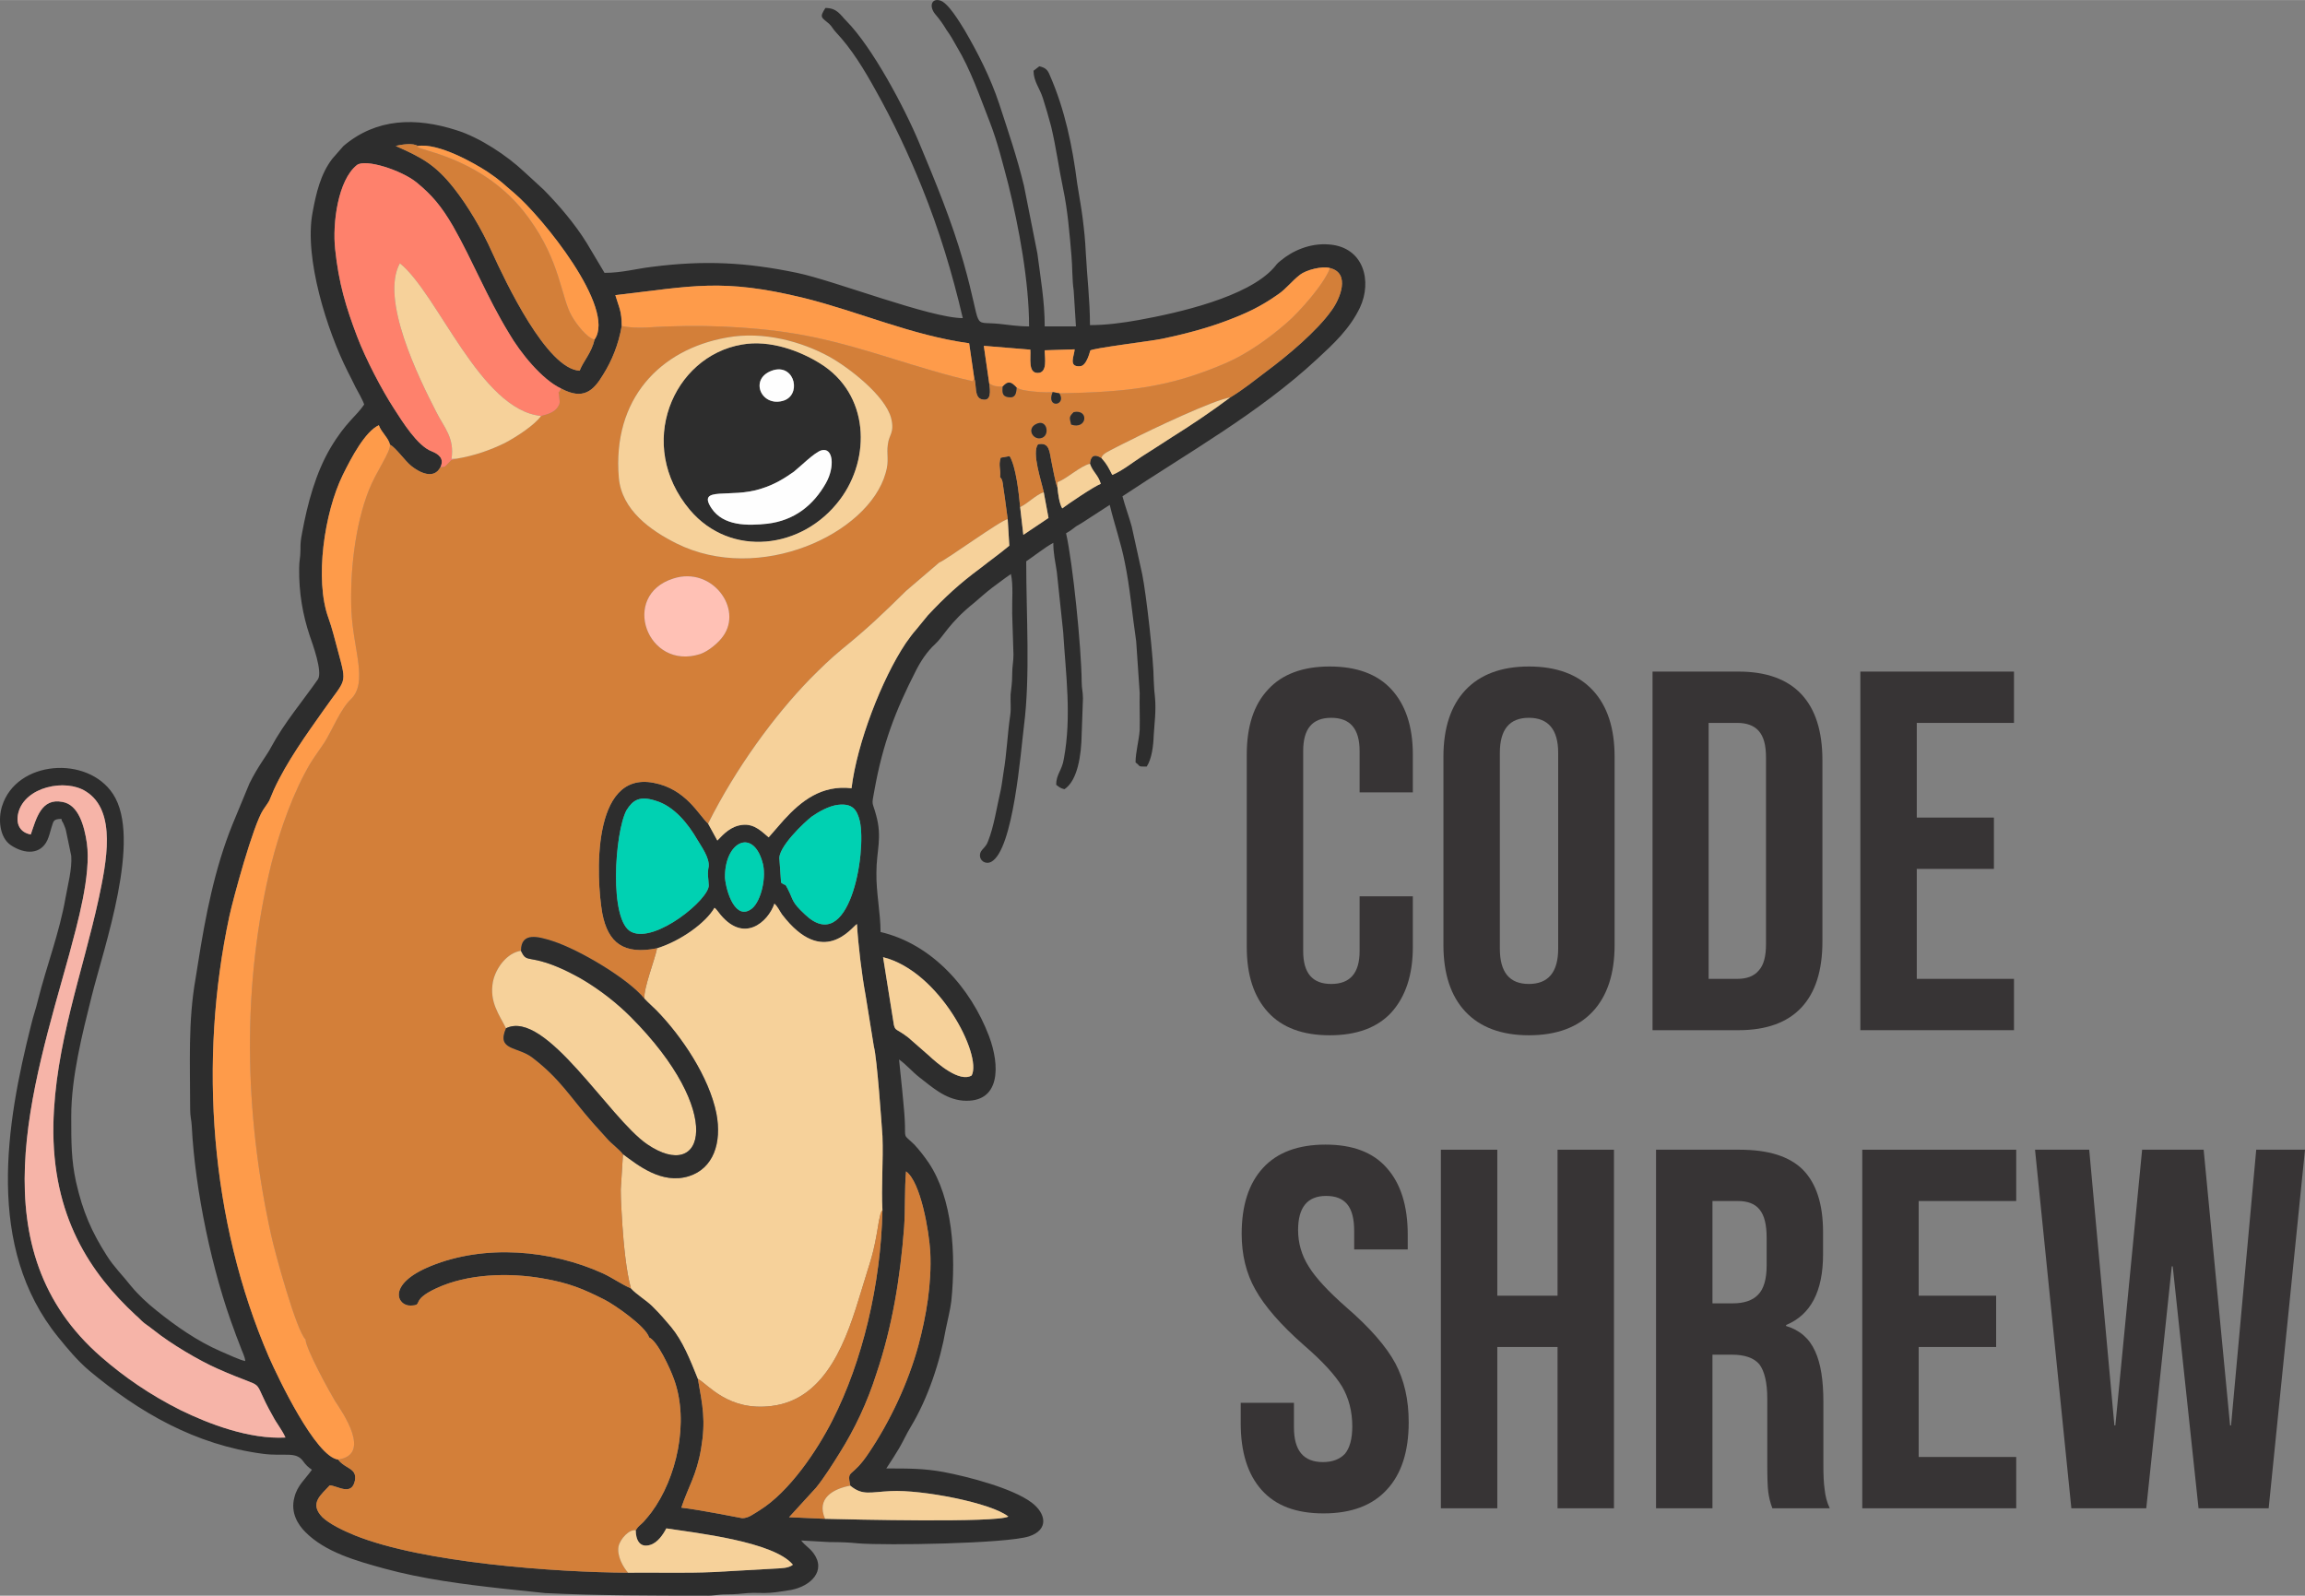 <?xml version="1.0" encoding="UTF-8" standalone="no"?>
<!-- Creator: CorelDRAW X7 -->

<svg
   xmlns:dc="http://purl.org/dc/elements/1.1/"
   xmlns:cc="http://creativecommons.org/ns#"
   xmlns:rdf="http://www.w3.org/1999/02/22-rdf-syntax-ns#"
   xmlns:svg="http://www.w3.org/2000/svg"
   xmlns="http://www.w3.org/2000/svg"
   xmlns:sodipodi="http://sodipodi.sourceforge.net/DTD/sodipodi-0.dtd"
   xmlns:inkscape="http://www.inkscape.org/namespaces/inkscape"
   xml:space="preserve"
   width="7.231in"
   height="5.006in"
   version="1.1"
   style="clip-rule:evenodd;fill-rule:evenodd;image-rendering:optimizeQuality;shape-rendering:geometricPrecision;text-rendering:geometricPrecision"
   viewBox="0 0 7231.525 5005.88"
   id="svg2"
   inkscape:version="0.91 r13725"
   sodipodi:docname="logo2.svg"><rect x="0" y="0" width="7231.525" height="5005.88" fill="#808080" stroke="none"/><sodipodi:namedview
     pagecolor="#ffffff"
     bordercolor="#666666"
     borderopacity="1"
     objecttolerance="10"
     gridtolerance="10"
     guidetolerance="10"
     inkscape:pageopacity="0"
     inkscape:pageshadow="2"
     inkscape:window-width="664"
     inkscape:window-height="480"
     id="namedview89"
     showgrid="false"
     fit-margin-top="0"
     fit-margin-left="0"
     fit-margin-right="0"
     fit-margin-bottom="0"
     inkscape:zoom="0.22425765"
     inkscape:cx="340.14575"
     inkscape:cy="162.14144"
     inkscape:window-x="0"
     inkscape:window-y="0"
     inkscape:window-maximized="0"
     inkscape:current-layer="svg2" /><defs
     id="defs4"><style
       type="text/css"
       id="style6"><![CDATA[
    .fil9 {fill:#00D1B2}
    .fil0 {fill:#2D2D2D}
    .fil6 {fill:#D27E39}
    .fil2 {fill:#D37F39}
    .fil5 {fill:#F6B4A8}
    .fil1 {fill:#F6D19A}
    .fil4 {fill:#FE816C}
    .fil3 {fill:#FE9B4A}
    .fil8 {fill:#FEFEFE}
    .fil7 {fill:#FFC1B5}
    .fil10 {fill:#373435;fill-rule:nonzero}
   ]]></style></defs><g
     id="Layer_x0020_1"
     transform="translate(-354.475,-2642.273)"><g
       id="_1865377187424"><path
         class="fil0"
         d="m 1124,6912 0,0 z m 1898,391 c 39,32 62,20 127,17 98,-5 316,37 369,80 -38,20 -494,9 -575,7 l -113,-5 85,-93 c 25,-31 51,-72 74,-109 47,-75 86,-157 115,-248 50,-148 75,-302 87,-460 4,-59 1,-118 6,-175 46,33 72,187 76,252 5,101 -13,203 -37,293 -32,118 -89,239 -155,337 -56,85 -70,49 -59,104 z m 103,-1658 c 177,44 311,307 278,371 -38,23 -107,-37 -135,-63 l -64,-56 c -38,-29 -40,-20 -45,-39 l -34,-213 z m -496,-249 c -2,-112 86,-157 117,-51 15,47 -4,124 -32,147 -51,41 -81,-50 -85,-96 z m -51,-36 c -5,23 -1,36 0,59 3,43 -167,183 -242,147 -72,-33 -53,-313 -16,-382 20,-32 41,-46 91,-30 58,17 102,72 131,122 13,22 38,56 36,84 z m 222,-20 c -8,-38 80,-120 101,-136 20,-14 54,-34 83,-37 45,-5 59,15 68,51 22,99 -33,426 -172,293 -43,-40 -35,-43 -54,-80 -11,-21 -4,-7 -21,-20 l -5,-71 z M 451,5260 c -33,-6 -48,-32 -39,-68 21,-82 148,-108 212,-67 98,61 64,224 40,337 -50,230 -137,459 -142,708 -5,289 117,467 258,598 11,9 16,16 27,25 11,8 21,15 31,23 51,41 140,94 199,120 171,76 97,14 173,148 13,25 29,43 40,68 -114,6 -241,-43 -329,-86 C 825,7018 743,6961 673,6900 284,6563 455,6057 572,5635 c 25,-94 69,-248 55,-348 -8,-54 -26,-120 -76,-129 -68,-14 -83,54 -100,102 z M 2115,3861 c 69,37 101,8 132,-44 27,-43 48,-94 58,-152 0,-47 -8,-57 -20,-97 242,-28 334,-54 592,9 173,43 337,117 518,142 l 16,110 c 8,20 -1,60 24,66 31,8 26,-28 23,-50 l -17,-118 146,12 c 2,26 -8,73 23,73 32,0 22,-48 22,-71 l 94,-3 c -1,20 -21,56 17,53 21,-1 31,-47 32,-49 1,-7 192,-30 225,-37 63,-13 137,-32 198,-55 70,-26 113,-47 167,-85 26,-18 41,-40 68,-61 19,-15 69,-28 94,-21 66,16 31,98 5,133 -46,65 -138,142 -204,191 -37,28 -74,58 -114,82 -56,42 -121,86 -182,124 -31,20 -60,39 -95,61 -28,18 -63,46 -93,58 -12,-23 -16,-33 -34,-53 -22,-14 -34,-7 -36,18 9,26 26,35 34,63 -20,7 -104,64 -121,77 -9,-15 -13,-45 -15,-66 -6,-11 -15,-64 -19,-82 -6,-28 -5,-61 -42,-53 -20,26 10,113 18,150 l 15,81 -79,53 -10,-87 c -4,-44 -13,-127 -33,-160 l -28,5 c -8,26 1,35 -2,61 8,8 8,16 10,31 2,13 3,22 5,34 3,23 6,45 9,67 l 5,83 c -31,26 -61,47 -90,70 -65,48 -112,91 -166,149 l -36,44 c -11,12 -23,29 -33,43 -75,112 -153,314 -170,455 -94,-11 -158,40 -212,99 l -48,55 c -18,-14 -43,-44 -83,-39 -35,4 -57,27 -78,49 l -29,-53 c -29,-26 -69,-109 -171,-128 -196,-38 -180,299 -161,409 18,94 68,131 172,110 75,-23 154,-81 180,-127 6,5 2,1 8,8 9,11 -7,-9 4,5 78,104 157,31 176,-26 11,10 15,21 24,34 130,170 220,38 235,30 4,67 15,158 27,223 l 26,161 c 10,36 24,239 27,281 3,77 -4,160 0,233 -5,233 -63,475 -157,659 -48,95 -135,224 -228,282 -20,12 -35,25 -55,25 -1,0 -136,-27 -191,-33 22,-66 48,-102 62,-185 15,-89 5,-134 -10,-219 -25,-62 -47,-118 -84,-163 -24,-28 -31,-37 -59,-65 -18,-18 -50,-37 -67,-56 -27,-11 -56,-32 -88,-47 -163,-74 -371,-92 -540,-23 -140,57 -105,126 -63,124 43,-1 -4,-15 80,-54 98,-46 228,-50 335,-31 82,14 127,33 194,67 28,14 129,83 139,118 26,11 66,97 78,131 49,134 8,312 -71,418 -7,9 -15,19 -24,29 -7,7 -7,7 -14,13 -7,7 -5,6 -11,14 0,29 12,56 45,46 24,-7 41,-33 51,-52 90,14 337,41 397,114 -13,11 -36,11 -53,12 l -196,11 c -89,4 -177,1 -268,2 -226,-1 -644,-31 -857,-117 -37,-15 -80,-36 -102,-57 -43,-44 -3,-71 23,-100 24,1 69,35 79,-15 7,-40 -29,-35 -53,-66 -70,-9 -187,-254 -217,-322 -184,-426 -221,-929 -124,-1382 12,-56 75,-287 106,-334 27,-40 13,-16 34,-64 40,-87 102,-173 155,-248 71,-102 75,-78 46,-186 -10,-36 -18,-71 -30,-104 -44,-120 -13,-331 45,-449 27,-55 70,-136 113,-156 8,23 30,39 35,61 18,9 47,51 67,67 26,21 71,43 91,4 14,-28 -7,-42 -27,-50 -45,-17 -92,-93 -119,-135 -37,-57 -88,-154 -115,-225 -35,-92 -58,-168 -69,-274 -9,-82 9,-217 68,-264 26,-21 140,16 187,54 49,40 79,76 115,138 62,109 105,220 175,335 36,62 104,146 164,174 z m -450,-761 c 65,-10 176,53 219,81 43,29 47,36 84,67 88,75 320,361 252,459 -10,43 -35,67 -47,98 -103,-5 -232,-278 -275,-372 -31,-70 -77,-147 -119,-200 -59,-75 -102,-97 -183,-133 19,-5 55,-10 69,0 z m -541,3812 c -15,-2 -59,-23 -76,-30 -74,-32 -141,-79 -202,-128 -30,-24 -57,-49 -81,-78 -25,-32 -53,-59 -75,-94 -48,-75 -76,-139 -97,-232 -15,-69 -15,-123 -15,-206 0,-123 35,-260 64,-376 38,-153 159,-495 67,-635 -80,-122 -303,-106 -348,38 -13,41 -8,99 28,123 44,29 93,29 114,-16 5,-11 9,-26 13,-40 7,-20 4,-26 31,-27 5,18 0,0 7,16 3,8 5,11 7,19 l 17,81 c 3,41 -11,92 -18,132 -19,109 -59,212 -86,319 -7,30 -15,50 -22,80 -78,309 -144,697 85,979 30,37 60,73 96,104 159,133 335,234 546,262 70,9 104,-9 127,24 8,11 15,18 27,26 -20,29 -46,49 -55,87 -13,48 12,86 34,108 63,64 161,91 248,115 121,33 246,49 372,63 l 133,14 c 168,8 330,8 502,8 29,1 38,-4 66,-4 29,0 45,-2 67,-4 23,-2 48,1 71,-1 19,-1 44,-6 66,-9 61,-12 111,-60 69,-116 -13,-17 -26,-23 -38,-39 l 89,5 c 36,0 61,1 90,4 87,7 464,1 536,-22 63,-21 53,-72 8,-106 -60,-45 -198,-81 -277,-96 -61,-11 -107,-11 -179,-11 14,-21 27,-41 40,-63 13,-22 23,-45 37,-68 53,-88 92,-203 110,-308 5,-25 14,-60 17,-86 15,-148 4,-322 -71,-434 -13,-19 -29,-40 -45,-57 -37,-36 -27,-14 -30,-76 -1,-25 -6,-70 -8,-94 l -10,-97 c 22,15 42,39 64,56 39,30 80,68 136,73 120,9 117,-111 82,-203 -57,-150 -178,-288 -340,-326 0,-59 -14,-124 -13,-186 0,-70 19,-109 -1,-181 -12,-45 -15,-26 -5,-79 26,-144 65,-247 129,-372 16,-32 36,-62 61,-85 25,-22 44,-67 123,-130 19,-16 35,-31 56,-47 21,-15 38,-29 59,-43 8,36 3,83 4,125 l 4,128 c 0,24 -4,34 -4,62 0,29 -3,40 -5,63 -1,22 2,42 -1,64 -9,61 -11,121 -21,179 -3,18 -5,38 -9,57 -12,51 -21,114 -40,161 -7,20 -24,26 -25,41 -2,19 17,32 35,23 70,-37 93,-348 103,-427 20,-158 7,-345 7,-516 27,-18 56,-42 85,-58 0,33 6,58 11,91 l 20,189 c 8,132 27,264 2,398 -6,37 -24,48 -24,81 9,7 13,11 26,14 41,-27 53,-106 54,-173 l 4,-111 c 0,-25 -4,-29 -4,-53 -1,-109 -28,-374 -49,-466 14,-8 19,-12 32,-22 8,-5 9,-5 17,-10 l 88,-57 c 14,59 35,118 47,179 17,82 23,162 36,249 l 11,162 c -1,38 1,79 0,116 -2,32 -13,70 -13,102 18,13 4,13 35,13 16,-24 21,-66 22,-98 2,-35 8,-77 4,-119 -2,-18 -3,-29 -4,-54 0,-62 -23,-268 -36,-332 l -33,-150 c -9,-33 -21,-64 -29,-95 206,-137 428,-261 610,-430 52,-48 103,-95 135,-162 39,-83 12,-190 -97,-198 -60,-5 -115,20 -152,51 -14,11 -11,11 -22,23 -82,91 -296,140 -423,163 -50,9 -102,16 -153,16 0,-77 -9,-150 -13,-226 -2,-42 -5,-70 -10,-110 -4,-33 -12,-75 -17,-108 -15,-118 -39,-233 -86,-340 -7,-18 -15,-24 -33,-28 l -18,14 c 0,33 19,54 29,85 10,32 17,55 26,89 16,67 24,130 38,197 14,66 20,140 26,210 3,31 2,77 7,109 l 7,112 -98,0 c 0,-79 -13,-151 -23,-229 l -42,-212 c -22,-91 -50,-172 -78,-258 -27,-81 -66,-158 -108,-230 -15,-24 -53,-89 -79,-94 -26,-6 -33,20 -13,44 13,15 25,32 35,49 7,10 10,14 16,24 6,10 10,18 16,28 44,73 72,156 103,235 25,64 41,130 59,198 33,133 65,305 65,445 -37,0 -63,-5 -94,-8 -91,-9 -49,28 -112,-194 -37,-129 -87,-250 -138,-372 -47,-113 -148,-302 -229,-384 -19,-19 -29,-41 -66,-41 -20,31 -12,29 12,50 10,10 10,14 20,25 51,54 90,119 126,184 55,98 103,200 145,304 54,134 94,265 128,410 -102,0 -404,-118 -520,-142 -159,-33 -289,-40 -454,-19 -51,6 -95,19 -150,19 l -56,-94 c -38,-61 -86,-117 -135,-167 l -61,-56 c -53,-50 -139,-108 -214,-131 -126,-40 -249,-38 -353,50 l -35,40 c -37,48 -51,109 -62,169 -27,143 46,371 110,498 9,18 17,33 25,50 7,13 23,41 27,54 -24,36 -58,56 -105,135 -47,79 -73,176 -90,269 -4,22 -5,27 -5,53 0,25 -4,31 -4,57 -1,76 11,145 33,211 9,26 41,113 26,137 -49,70 -106,137 -147,213 -12,24 -41,59 -68,114 l -53,128 c -56,138 -85,288 -108,434 -3,19 -5,32 -8,50 -24,135 -17,269 -17,409 0,26 4,33 5,53 10,201 64,459 135,646 6,18 11,28 17,45 6,18 14,30 16,47 z"
         id="path11"
         inkscape:connector-curvature="0"
         style="fill:#2d2d2d" /><path
         class="fil1"
         d="m 2416,5617 c -8,39 -42,124 -40,158 12,13 25,24 38,37 80,82 165,209 188,323 18,93 -10,173 -86,197 -86,27 -162,-36 -207,-69 l -7,111 c 0,37 3,74 5,111 4,58 12,146 27,199 17,19 49,38 67,56 28,28 35,37 59,65 37,45 59,101 84,163 32,17 95,102 231,85 176,-21 238,-217 281,-359 31,-105 38,-108 56,-222 l 5,-22 c 4,-10 2,-6 6,-11 -4,-73 3,-156 0,-233 -3,-42 -17,-245 -27,-281 l -26,-161 c -12,-65 -23,-156 -27,-223 -15,8 -105,140 -235,-30 -9,-13 -13,-24 -24,-34 -19,57 -98,130 -176,26 -11,-14 5,6 -4,-5 -6,-7 -2,-3 -8,-8 -26,46 -105,104 -180,127 z"
         id="path13"
         inkscape:connector-curvature="0"
         style="fill:#f6d19a" /><path
         class="fil2"
         d="m 2467,4457 c 121,-39 219,94 156,181 -13,19 -45,47 -72,56 -166,53 -252,-184 -84,-237 z m 834,-50 c 19,-6 196,-135 215,-136 -3,-22 -6,-44 -9,-67 -2,-12 -3,-21 -5,-34 -2,-15 -2,-23 -10,-31 3,-26 -6,-35 2,-61 l 28,-5 c 20,33 29,116 33,160 25,-12 46,-36 74,-47 -8,-37 -38,-124 -18,-150 37,-8 36,25 42,53 4,18 13,71 19,82 l 0,-16 c 31,-12 72,-51 102,-58 2,-25 14,-32 36,-18 3,-14 23,-21 43,-32 16,-8 33,-17 50,-25 62,-32 261,-126 311,-133 40,-24 77,-54 114,-82 66,-49 158,-126 204,-191 26,-35 61,-117 -5,-133 -18,50 -97,139 -137,173 -53,46 -119,94 -187,124 -180,78 -310,92 -525,96 24,39 -43,49 -21,-4 -16,3 -84,-2 -102,-9 l -11,-5 c -1,19 -4,34 -27,30 -19,-3 -18,-16 -17,-33 -18,0 -28,-1 -42,-10 3,22 8,58 -23,50 -25,-6 -16,-46 -24,-66 l -5,9 c -173,-39 -328,-103 -503,-139 -139,-29 -303,-38 -447,-33 -54,1 -99,9 -151,-1 -10,58 -31,109 -58,152 -31,52 -63,81 -132,44 -12,23 -8,1 -6,28 2,16 3,19 -6,32 -11,15 -31,21 -51,26 -19,27 -74,64 -114,85 -45,22 -96,40 -151,49 -22,7 -11,-1 -26,14 -11,11 -7,11 -25,13 -20,39 -65,17 -91,-4 -20,-16 -49,-58 -67,-67 2,23 -43,84 -66,142 -44,111 -60,259 -55,380 6,123 53,224 -2,277 -32,30 -60,100 -83,136 -14,21 -29,41 -44,65 -52,88 -94,204 -122,314 -93,379 -86,779 -1,1165 12,56 80,303 108,328 1,30 76,166 93,194 23,35 116,168 9,183 24,31 60,26 53,66 -10,50 -55,16 -79,15 -26,29 -66,56 -23,100 22,21 65,42 102,57 213,86 631,116 857,117 -15,-17 -35,-51 -30,-82 5,-24 34,-55 54,-51 6,-8 4,-7 11,-14 7,-6 7,-6 14,-13 9,-10 17,-20 24,-29 79,-106 120,-284 71,-418 -12,-34 -52,-120 -78,-131 -10,-35 -111,-104 -139,-118 -67,-34 -112,-53 -194,-67 -107,-19 -237,-15 -335,31 -84,39 -37,53 -80,54 -42,2 -77,-67 63,-124 169,-69 377,-51 540,23 32,15 61,36 88,47 -15,-53 -23,-141 -27,-199 -2,-37 -5,-74 -5,-111 l 7,-111 c -10,-14 -36,-33 -49,-48 -16,-17 -31,-35 -46,-51 -72,-82 -101,-136 -188,-203 -47,-37 -115,-22 -84,-93 -20,-41 -53,-82 -41,-146 9,-44 45,-91 88,-97 0,-61 56,-44 98,-31 87,28 240,120 289,181 -2,-34 32,-119 40,-158 -104,21 -154,-16 -172,-110 -19,-110 -35,-447 161,-409 102,19 142,102 171,128 87,-174 208,-339 320,-454 33,-33 63,-63 101,-94 80,-65 127,-110 200,-182 l 104,-89 z m -666,-706 c 115,-21 235,13 321,60 63,35 175,122 194,192 12,47 -7,53 -10,83 -5,32 5,50 -7,90 -54,192 -397,350 -656,221 -82,-41 -172,-105 -181,-206 -21,-247 129,-403 339,-440 z m 971,271 c 32,-16 43,32 19,43 -28,12 -52,-28 -19,-43 z m 109,2 c -6,-23 -6,-25 8,-39 49,-10 42,56 -8,39 z"
         id="path15"
         inkscape:connector-curvature="0"
         style="fill:#d37f39" /><path
         class="fil3"
         d="m 1415,7221 c 107,-15 14,-148 -9,-183 -17,-28 -92,-164 -93,-194 -28,-25 -96,-272 -108,-328 -85,-386 -92,-786 1,-1165 28,-110 70,-226 122,-314 15,-24 30,-44 44,-65 23,-36 51,-106 83,-136 55,-53 8,-154 2,-277 -5,-121 11,-269 55,-380 23,-58 68,-119 66,-142 -5,-22 -27,-38 -35,-61 -43,20 -86,101 -113,156 -58,118 -89,329 -45,449 12,33 20,68 30,104 29,108 25,84 -46,186 -53,75 -115,161 -155,248 -21,48 -7,24 -34,64 -31,47 -94,278 -106,334 -97,453 -60,956 124,1382 30,68 147,313 217,322 z"
         id="path17"
         inkscape:connector-curvature="0"
         style="fill:#fe9b4a" /><path
         class="fil4"
         d="m 1736,4108 c 18,-2 14,-2 25,-13 15,-15 4,-7 26,-14 l -16,1 c 10,-67 -23,-98 -48,-148 -56,-109 -176,-353 -114,-466 120,97 252,460 443,479 20,-5 40,-11 51,-26 9,-13 8,-16 6,-32 -2,-27 -6,-5 6,-28 -60,-28 -128,-112 -164,-174 -70,-115 -113,-226 -175,-335 -36,-62 -66,-98 -115,-138 -47,-38 -161,-75 -187,-54 -59,47 -77,182 -68,264 11,106 34,182 69,274 27,71 78,168 115,225 27,42 74,118 119,135 20,8 41,22 27,50 z"
         id="path19"
         inkscape:connector-curvature="0"
         style="fill:#fe816c" /><path
         class="fil5"
         d="m 451,5260 c 17,-48 32,-116 100,-102 50,9 68,75 76,129 14,100 -30,254 -55,348 -117,422 -288,928 101,1265 70,61 152,118 248,166 88,43 215,92 329,86 -11,-25 -27,-43 -40,-68 -76,-134 -2,-72 -173,-148 -59,-26 -148,-79 -199,-120 -10,-8 -20,-15 -31,-23 -11,-9 -16,-16 -27,-25 -141,-131 -263,-309 -258,-598 5,-249 92,-478 142,-708 24,-113 58,-276 -40,-337 -64,-41 -191,-15 -212,67 -9,36 6,62 39,68 z"
         id="path21"
         inkscape:connector-curvature="0"
         style="fill:#f6b4a8" /><path
         class="fil0"
         d="m 2931,4055 c 38,-11 43,52 15,102 -40,71 -100,118 -184,128 -63,7 -138,7 -175,-48 -48,-72 60,-30 156,-62 42,-13 72,-32 102,-53 19,-15 64,-60 86,-67 z m -149,-252 c 68,-18 88,82 27,97 -69,18 -106,-74 -27,-97 z m -100,-80 c -217,37 -335,315 -163,519 127,150 353,125 471,-33 97,-129 93,-331 -63,-427 -61,-38 -156,-75 -245,-59 z"
         id="path23"
         inkscape:connector-curvature="0"
         style="fill:#2d2d2d" /><path
         class="fil1"
         d="m 3301,4407 -104,89 c -73,72 -120,117 -200,182 -38,31 -68,61 -101,94 -112,115 -233,280 -320,454 l 29,53 c 21,-22 43,-45 78,-49 40,-5 65,25 83,39 l 48,-55 c 54,-59 118,-110 212,-99 17,-141 95,-343 170,-455 10,-14 22,-31 33,-43 l 36,-44 c 54,-58 101,-101 166,-149 29,-23 59,-44 90,-70 l -5,-83 c -19,1 -196,130 -215,136 z"
         id="path25"
         inkscape:connector-curvature="0"
         style="fill:#f6d19a" /><path
         class="fil1"
         d="m 1942,5868 c 124,-61 323,282 443,364 181,123 246,-101 -52,-400 -42,-42 -96,-85 -156,-120 -43,-24 -96,-50 -146,-59 -28,-5 -31,-5 -42,-28 -43,6 -79,53 -88,97 -12,64 21,105 41,146 z"
         id="path27"
         inkscape:connector-curvature="0"
         style="fill:#f6d19a" /><path
         class="fil1"
         d="m 2682,3723 c 89,-16 184,21 245,59 156,96 160,298 63,427 -118,158 -344,183 -471,33 -172,-204 -54,-482 163,-519 z m -47,-22 c -210,37 -360,193 -339,440 9,101 99,165 181,206 259,129 602,-29 656,-221 12,-40 2,-58 7,-90 3,-30 22,-36 10,-83 -19,-70 -131,-157 -194,-192 -86,-47 -206,-81 -321,-60 z"
         id="path29"
         inkscape:connector-curvature="0"
         style="fill:#f6d19a" /><path
         class="fil2"
         d="m 2544,6968 c 15,85 25,130 10,219 -14,83 -40,119 -62,185 55,6 190,33 191,33 20,0 35,-13 55,-25 93,-58 180,-187 228,-282 94,-184 152,-426 157,-659 -4,5 -2,1 -6,11 l -5,22 c -18,114 -25,117 -56,222 -43,142 -105,338 -281,359 -136,17 -199,-68 -231,-85 z"
         id="path31"
         inkscape:connector-curvature="0"
         style="fill:#d37f39" /><path
         class="fil3"
         d="m 3458,3845 c 14,9 24,10 42,10 17,-18 25,-17 44,3 l 11,5 c 18,7 86,12 102,9 l 21,4 c 215,-4 345,-18 525,-96 68,-30 134,-78 187,-124 40,-34 119,-123 137,-173 -25,-7 -75,6 -94,21 -27,21 -42,43 -68,61 -54,38 -97,59 -167,85 -61,23 -135,42 -198,55 -33,7 -224,30 -225,37 -1,2 -11,48 -32,49 -38,3 -18,-33 -17,-53 l -94,3 c 0,23 10,71 -22,71 -31,0 -21,-47 -23,-73 l -146,-12 17,118 z"
         id="path33"
         inkscape:connector-curvature="0"
         style="fill:#fe9b4a" /><path
         class="fil3"
         d="m 2305,3665 c 52,10 97,2 151,1 144,-5 308,4 447,33 175,36 330,100 503,139 l 5,-9 -16,-110 c -181,-25 -345,-99 -518,-142 -258,-63 -350,-37 -592,-9 12,40 20,50 20,97 z"
         id="path35"
         inkscape:connector-curvature="0"
         style="fill:#fe9b4a" /><path
         class="fil0"
         d="m 1989,5625 c 11,23 14,23 42,28 50,9 103,35 146,59 60,35 114,78 156,120 298,299 233,523 52,400 -120,-82 -319,-425 -443,-364 -31,71 37,56 84,93 87,67 116,121 188,203 15,16 30,34 46,51 13,15 39,34 49,48 45,33 121,96 207,69 76,-24 104,-104 86,-197 -23,-114 -108,-241 -188,-323 -13,-13 -26,-24 -38,-37 -49,-61 -202,-153 -289,-181 -42,-13 -98,-30 -98,31 z"
         id="path37"
         inkscape:connector-curvature="0"
         style="fill:#2d2d2d" /><path
         class="fil2"
         d="m 2220,3707 c -23,-3 -58,-49 -72,-74 -34,-60 -35,-170 -134,-306 -76,-106 -182,-171 -306,-209 -15,-5 -52,-14 -43,-18 -14,-10 -50,-5 -69,0 81,36 124,58 183,133 42,53 88,130 119,200 43,94 172,367 275,372 12,-31 37,-55 47,-98 z"
         id="path39"
         inkscape:connector-curvature="0"
         style="fill:#d37f39" /><path
         class="fil1"
         d="m 1787,4081 c 55,-9 106,-27 151,-49 40,-21 95,-58 114,-85 -191,-19 -323,-382 -443,-479 -62,113 58,357 114,466 25,50 58,81 48,148 l 16,-1 z"
         id="path41"
         inkscape:connector-curvature="0"
         style="fill:#f6d19a" /><path
         class="fil6"
         d="m 2943,7407 c -28,-64 25,-94 79,-104 -11,-55 3,-19 59,-104 66,-98 123,-219 155,-337 24,-90 42,-192 37,-293 -4,-65 -30,-219 -76,-252 -5,57 -2,116 -6,175 -12,158 -37,312 -87,460 -29,91 -68,173 -115,248 -23,37 -49,78 -74,109 l -85,93 113,5 z"
         id="path43"
         inkscape:connector-curvature="0"
         style="fill:#d27e39" /><path
         class="fil1"
         d="m 2325,7576 c 91,-1 179,2 268,-2 l 196,-11 c 17,-1 40,-1 53,-12 -60,-73 -307,-100 -397,-114 -10,19 -27,45 -51,52 -33,10 -45,-17 -45,-46 -20,-4 -49,27 -54,51 -5,31 15,65 30,82 z"
         id="path45"
         inkscape:connector-curvature="0"
         style="fill:#f6d19a" /><path
         class="fil7"
         d="m 2467,4457 c -168,53 -82,290 84,237 27,-9 59,-37 72,-56 63,-87 -35,-220 -156,-181 z"
         id="path47"
         inkscape:connector-curvature="0"
         style="fill:#ffc1b5" /><path
         class="fil1"
         d="m 3403,6016 c 33,-64 -101,-327 -278,-371 l 34,213 c 5,19 7,10 45,39 l 64,56 c 28,26 97,86 135,63 z"
         id="path49"
         inkscape:connector-curvature="0"
         style="fill:#f6d19a" /><path
         class="fil1"
         d="m 2943,7407 c 81,2 537,13 575,-7 -53,-43 -271,-85 -369,-80 -65,3 -88,15 -127,-17 -54,10 -107,40 -79,104 z"
         id="path51"
         inkscape:connector-curvature="0"
         style="fill:#f6d19a" /><path
         class="fil8"
         d="m 2931,4055 c -22,7 -67,52 -86,67 -30,21 -60,40 -102,53 -96,32 -204,-10 -156,62 37,55 112,55 175,48 84,-10 144,-57 184,-128 28,-50 23,-113 -15,-102 z"
         id="path53"
         inkscape:connector-curvature="0"
         style="fill:#fefefe" /><path
         class="fil3"
         d="m 2220,3707 c 68,-98 -164,-384 -252,-459 -37,-31 -41,-38 -84,-67 -43,-28 -154,-91 -219,-81 -9,4 28,13 43,18 124,38 230,103 306,209 99,136 100,246 134,306 14,25 49,71 72,74 z"
         id="path55"
         inkscape:connector-curvature="0"
         style="fill:#fe9b4a" /><path
         class="fil1"
         d="m 3810,4079 c 18,20 22,30 34,53 30,-12 65,-40 93,-58 35,-22 64,-41 95,-61 61,-38 126,-82 182,-124 -50,7 -249,101 -311,133 -17,8 -34,17 -50,25 -20,11 -40,18 -43,32 z"
         id="path57"
         inkscape:connector-curvature="0"
         style="fill:#f6d19a" /><path
         class="fil9"
         d="m 3052,5218 c -9,-36 -23,-56 -68,-51 -29,3 -63,23 -83,37 -21,16 -109,98 -101,136 l 5,71 c 17,13 10,-1 21,20 19,37 11,40 54,80 139,133 194,-194 172,-293 z"
         id="path59"
         inkscape:connector-curvature="0"
         style="fill:#00d1b2" /><path
         class="fil9"
         d="m 2578,5360 c 2,-28 -23,-62 -36,-84 -29,-50 -73,-105 -131,-122 -50,-16 -71,-2 -91,30 -37,69 -56,349 16,382 75,36 245,-104 242,-147 -1,-23 -5,-36 0,-59 z"
         id="path61"
         inkscape:connector-curvature="0"
         style="fill:#00d1b2" /><path
         class="fil1"
         d="m 3672,4171 c 2,21 6,51 15,66 17,-13 101,-70 121,-77 -8,-28 -25,-37 -34,-63 -30,7 -71,46 -102,58 l 0,16 z"
         id="path63"
         inkscape:connector-curvature="0"
         style="fill:#f6d19a" /><path
         class="fil8"
         d="m 2782,3803 c -79,23 -42,115 27,97 61,-15 41,-115 -27,-97 z"
         id="path65"
         inkscape:connector-curvature="0"
         style="fill:#fefefe" /><path
         class="fil1"
         d="m 3555,4233 10,87 79,-53 -15,-81 c -28,11 -49,35 -74,47 z"
         id="path67"
         inkscape:connector-curvature="0"
         style="fill:#f6d19a" /><path
         class="fil9"
         d="m 2746,5345 c -31,-106 -119,-61 -117,51 4,46 34,137 85,96 28,-23 47,-100 32,-147 z"
         id="path69"
         inkscape:connector-curvature="0"
         style="fill:#00d1b2" /><path
         class="fil0"
         d="m 3606,3972 c -33,15 -9,55 19,43 24,-11 13,-59 -19,-43 z"
         id="path71"
         inkscape:connector-curvature="0"
         style="fill:#2d2d2d" /><path
         class="fil0"
         d="m 3500,3855 c -1,17 -2,30 17,33 23,4 26,-11 27,-30 -19,-20 -27,-21 -44,-3 z"
         id="path73"
         inkscape:connector-curvature="0"
         style="fill:#2d2d2d" /><path
         class="fil0"
         d="m 3715,3974 c 50,17 57,-49 8,-39 -14,14 -14,16 -8,39 z"
         id="path75"
         inkscape:connector-curvature="0"
         style="fill:#2d2d2d" /><path
         class="fil0"
         d="m 3678,3876 -21,-4 c -22,53 45,43 21,4 z"
         id="path77"
         inkscape:connector-curvature="0"
         style="fill:#2d2d2d" /></g><path
       class="fil10"
       d="m 4526,5890 c -84,0 -149,-24 -193,-72 -45,-49 -67,-117 -67,-205 l 0,-604 c 0,-88 22,-156 67,-204 44,-48 109,-72 193,-72 85,0 150,24 194,72 44,48 67,116 67,204 l 0,119 -167,0 0,-130 c 0,-70 -30,-104 -89,-104 -59,0 -88,34 -88,104 l 0,628 c 0,69 29,103 88,103 59,0 89,-34 89,-103 l 0,-172 167,0 0,159 c 0,88 -23,156 -67,205 -44,48 -109,72 -194,72 z"
       id="path79"
       inkscape:connector-curvature="0"
       style="fill:#373435;fill-rule:nonzero" /><path
       id="1"
       class="fil10"
       d="m 5151,5890 c -86,0 -153,-25 -199,-74 -46,-49 -69,-119 -69,-209 l 0,-591 c 0,-90 23,-160 69,-209 46,-49 113,-74 199,-74 87,0 154,25 200,74 46,49 69,119 69,209 l 0,591 c 0,90 -23,160 -69,209 -46,49 -113,74 -200,74 z m 0,-161 c 61,0 92,-37 92,-111 l 0,-614 c 0,-73 -31,-110 -92,-110 -61,0 -91,37 -91,110 l 0,614 c 0,74 30,111 91,111 z"
       inkscape:connector-curvature="0"
       style="fill:#373435;fill-rule:nonzero" /><path
       id="2"
       class="fil10"
       d="m 5539,4749 270,0 c 87,0 153,24 197,71 44,47 66,116 66,207 l 0,569 c 0,91 -22,160 -66,207 -44,47 -110,71 -197,71 l -270,0 0,-1125 z m 266,964 c 29,0 52,-8 67,-26 16,-17 23,-45 23,-83 l 0,-585 c 0,-39 -7,-66 -23,-84 -15,-17 -38,-25 -67,-25 l -90,0 0,803 90,0 z"
       inkscape:connector-curvature="0"
       style="fill:#373435;fill-rule:nonzero" /><polygon
       id="3"
       class="fil10"
       points="6368,4910 6368,5207 6610,5207 6610,5368 6368,5368 6368,5713 6673,5713 6673,5874 6191,5874 6191,4749 6673,4749 6673,4910 "
       style="fill:#373435;fill-rule:nonzero" /><path
       id="4"
       class="fil10"
       d="m 4507,7390 c -86,0 -150,-24 -194,-73 -44,-49 -66,-119 -66,-210 l 0,-64 167,0 0,77 c 0,73 30,109 91,109 30,0 53,-9 69,-26 15,-18 23,-47 23,-86 0,-47 -11,-89 -32,-125 -22,-36 -61,-79 -119,-129 -73,-64 -124,-123 -153,-175 -29,-51 -43,-110 -43,-175 0,-89 22,-158 67,-207 45,-49 111,-73 196,-73 85,0 149,24 192,73 44,49 66,119 66,210 l 0,46 -168,0 0,-57 c 0,-39 -7,-67 -22,-85 -15,-18 -37,-26 -66,-26 -59,0 -88,36 -88,107 0,41 11,79 33,114 22,36 62,79 119,129 74,64 125,123 153,175 28,53 42,114 42,185 0,92 -23,163 -69,212 -45,49 -111,74 -198,74 z"
       inkscape:connector-curvature="0"
       style="fill:#373435;fill-rule:nonzero" /><polygon
       id="5"
       class="fil10"
       points="5241,6707 5241,6249 5418,6249 5418,7374 5241,7374 5241,6868 5052,6868 5052,7374 4875,7374 4875,6249 5052,6249 5052,6707 "
       style="fill:#373435;fill-rule:nonzero" /><path
       id="6"
       class="fil10"
       d="m 5550,6249 262,0 c 91,0 157,21 199,63 42,43 63,108 63,196 l 0,69 c 0,117 -39,190 -116,222 l 0,3 c 43,13 73,39 91,79 18,39 26,92 26,159 l 0,197 c 0,32 1,58 4,78 2,20 7,40 16,59 l -180,0 c -7,-18 -11,-36 -13,-52 -2,-16 -3,-45 -3,-86 l 0,-206 c 0,-51 -9,-87 -25,-108 -17,-20 -46,-30 -86,-30 l -61,0 0,482 -177,0 0,-1125 z m 241,482 c 35,0 62,-9 79,-27 18,-18 27,-49 27,-92 l 0,-87 c 0,-40 -7,-70 -22,-88 -14,-18 -37,-27 -68,-27 l -80,0 0,321 64,0 z"
       inkscape:connector-curvature="0"
       style="fill:#373435;fill-rule:nonzero" /><polygon
       id="7"
       class="fil10"
       points="6374,6410 6374,6707 6617,6707 6617,6868 6374,6868 6374,7213 6680,7213 6680,7374 6197,7374 6197,6249 6680,6249 6680,6410 "
       style="fill:#373435;fill-rule:nonzero" /><polygon
       id="8"
       class="fil10"
       points="6991,7114 7075,6249 7268,6249 7351,7114 7354,7114 7433,6249 7586,6249 7472,7374 7252,7374 7171,6615 7168,6615 7088,7374 6853,7374 6739,6249 6909,6249 6988,7114 "
       style="fill:#373435;fill-rule:nonzero" /></g></svg>